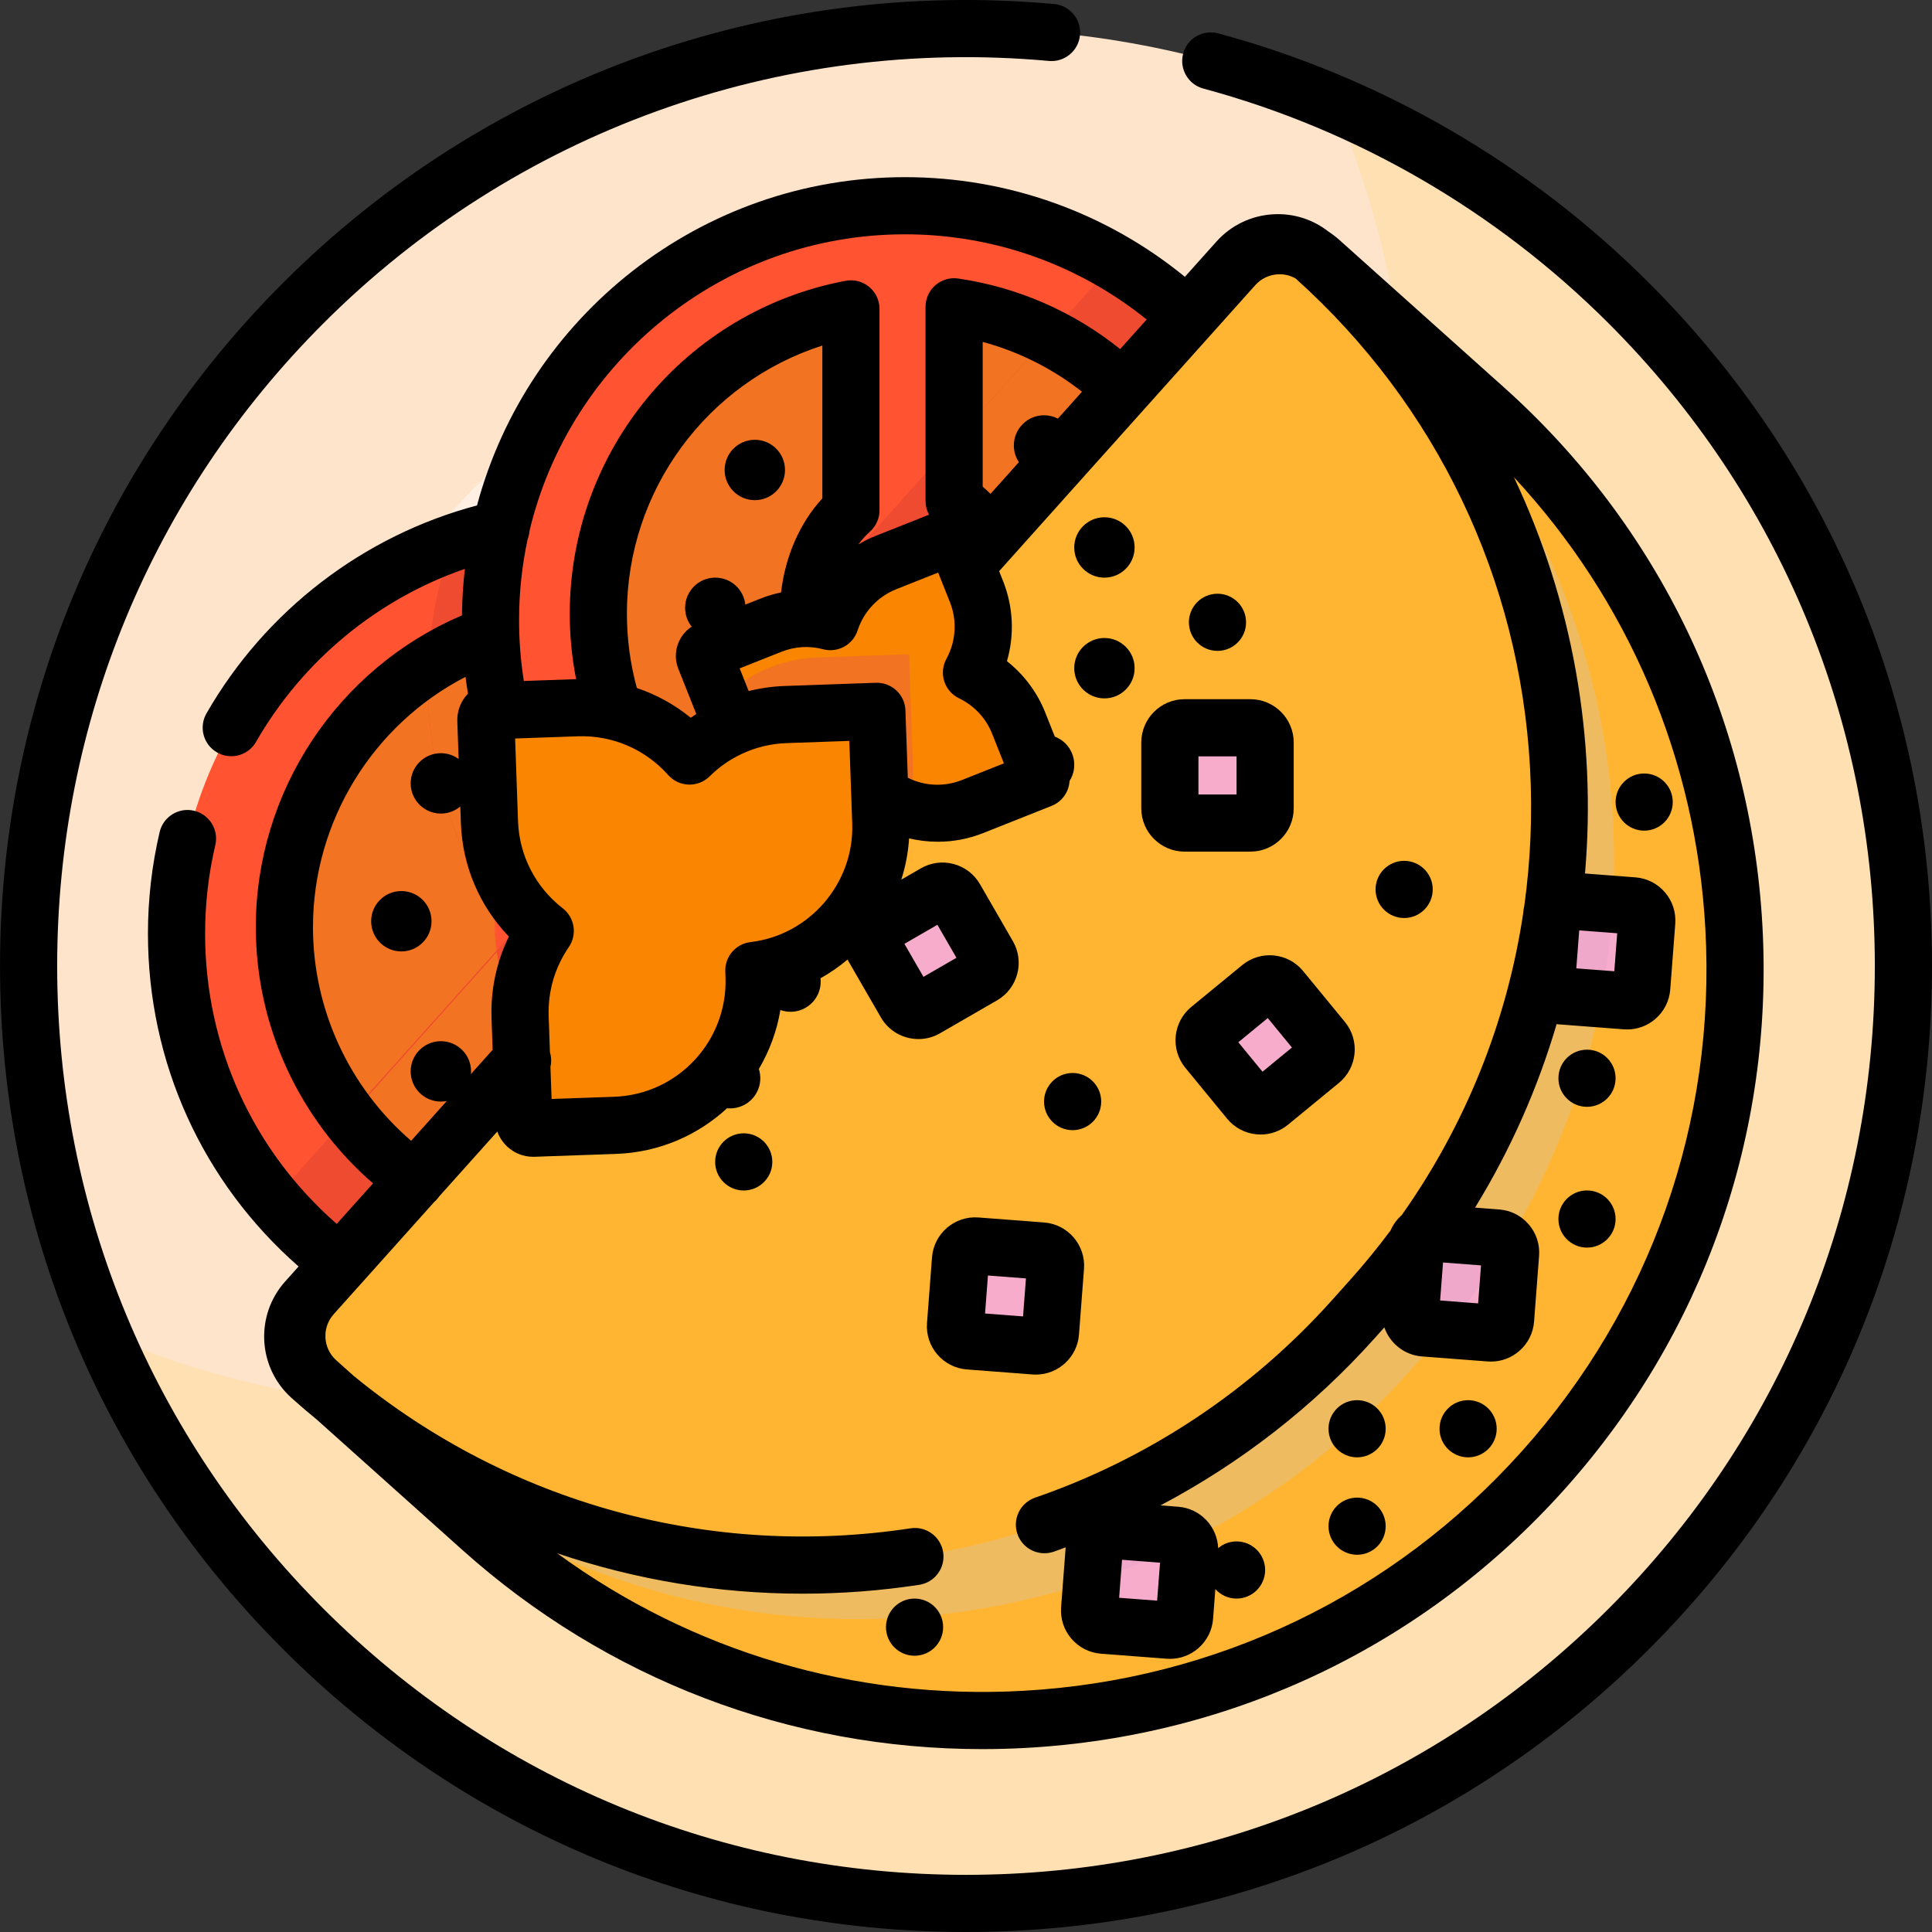 <svg width="206" height="206" viewBox="0 0 206 206" fill="none" xmlns="http://www.w3.org/2000/svg">
<rect x="0" y="0" width="206" height="206" fill="#333333" stroke="none"/>
<g clip-path="url(#clip0)">
<path d="M102.998 202.956C158.201 202.956 202.952 158.205 202.952 103.003C202.952 47.8 158.201 3.05 102.998 3.05C47.796 3.05 3.045 47.8 3.045 103.003C3.045 158.205 47.796 202.956 102.998 202.956Z" fill="#FFE4CC"/>
<path d="M173.676 32.325C164.363 23.012 153.668 15.927 142.253 11.059C157.792 47.488 150.707 91.267 120.986 120.988C91.266 150.709 47.486 157.794 11.057 142.255C15.926 153.67 23.011 164.365 32.323 173.677C71.357 212.711 134.643 212.711 173.676 173.677C212.708 134.644 212.709 71.358 173.676 32.325Z" fill="#FFE0B2"/>
<path d="M102.999 176.141C143.391 176.141 176.136 143.396 176.136 103.003C176.136 62.611 143.391 29.866 102.999 29.866C62.606 29.866 29.861 62.611 29.861 103.003C29.861 143.396 62.606 176.141 102.999 176.141Z" fill="#FFF0E3"/>
<path d="M154.714 51.287C153.255 49.827 151.746 48.446 150.199 47.136C151.043 73.763 141.309 100.663 120.985 120.988C100.661 141.312 73.763 151.046 47.137 150.202C48.447 151.749 49.827 153.257 51.286 154.716C79.847 183.277 126.153 183.277 154.715 154.716C183.276 126.154 183.275 79.848 154.714 51.287Z" fill="#FFE8DE"/>
<path d="M63.054 143.74C87.462 143.74 107.247 123.954 107.247 99.547C107.247 75.139 87.462 55.353 63.054 55.353C38.647 55.353 18.861 75.139 18.861 99.547C18.861 123.954 38.647 143.74 63.054 143.74Z" fill="#FF5331"/>
<path d="M57.293 109.887C54.55 107.444 52.756 103.416 52.756 98.857C52.756 94.297 54.55 90.269 57.293 87.827V66.353C41.962 69.237 30.36 82.688 30.36 98.857C30.36 115.026 41.962 128.477 57.293 131.361V109.887Z" fill="#F27321"/>
<path d="M77.884 84.133C79.662 84.133 81.103 82.692 81.103 80.914C81.103 79.136 79.662 77.695 77.884 77.695C76.107 77.695 74.665 79.136 74.665 80.914C74.665 82.692 76.107 84.133 77.884 84.133Z" fill="black"/>
<path d="M84.326 95.004C86.103 95.004 87.544 93.563 87.544 91.785C87.544 90.007 86.103 88.566 84.326 88.566C82.548 88.566 81.107 90.007 81.107 91.785C81.107 93.563 82.548 95.004 84.326 95.004Z" fill="black"/>
<path d="M84.326 107.884C86.103 107.884 87.544 106.443 87.544 104.665C87.544 102.887 86.103 101.446 84.326 101.446C82.548 101.446 81.107 102.887 81.107 104.665C81.107 106.443 82.548 107.884 84.326 107.884Z" fill="black"/>
<path d="M77.884 118.188C79.662 118.188 81.103 116.746 81.103 114.969C81.103 113.191 79.662 111.75 77.884 111.75C76.107 111.75 74.665 113.191 74.665 114.969C74.665 116.746 76.107 118.188 77.884 118.188Z" fill="black"/>
<path d="M47.045 117.455C48.823 117.455 50.264 116.014 50.264 114.236C50.264 112.459 48.823 111.018 47.045 111.018C45.267 111.018 43.826 112.459 43.826 114.236C43.826 116.014 45.267 117.455 47.045 117.455Z" fill="#E3B361"/>
<path d="M107.19 99.428C107.19 84.118 99.403 70.627 87.576 62.696L29.19 127.892C37.298 137.51 49.431 143.622 62.995 143.622C87.403 143.623 107.19 123.836 107.19 99.428Z" fill="#EF4B30"/>
<path d="M57.293 131.361V109.886C55.1 107.934 53.517 104.966 52.969 101.525L37.258 119.069C42.115 125.349 49.182 129.835 57.293 131.361Z" fill="#F27321"/>
<path d="M63.055 55.352C57.849 55.352 52.854 56.255 48.216 57.909C46.542 62.573 45.628 67.598 45.628 72.837C45.628 97.245 65.415 117.031 89.823 117.031C95.029 117.031 100.024 116.128 104.662 114.475C106.335 109.811 107.249 104.786 107.249 99.547C107.25 75.139 87.463 55.352 63.055 55.352Z" fill="#EF4B30"/>
<path d="M52.853 97.057C53.256 93.248 54.918 89.942 57.294 87.827V66.353C53.083 67.145 49.155 68.738 45.67 70.963C45.644 71.585 45.628 72.209 45.628 72.837C45.628 81.78 48.287 90.1 52.853 97.057Z" fill="#F27321"/>
<path d="M96.528 110.322C120.936 110.322 140.722 90.536 140.722 66.129C140.722 41.721 120.936 21.936 96.528 21.936C72.121 21.936 52.335 41.721 52.335 66.129C52.335 90.536 72.121 110.322 96.528 110.322Z" fill="#FF5331"/>
<path d="M90.768 76.469C88.024 74.027 86.231 69.999 86.231 65.44C86.231 60.88 88.024 56.852 90.768 54.41V32.935C75.437 35.82 63.835 49.271 63.835 65.44C63.835 81.609 75.437 95.06 90.768 97.944V76.469Z" fill="#F27321"/>
<path d="M101.77 32.713V53.419C105.234 55.651 107.608 60.194 107.608 65.44C107.608 70.686 105.234 75.229 101.77 77.461V98.167C117.741 95.82 130.004 82.064 130.004 65.44C130.003 48.817 117.741 35.061 101.77 32.713Z" fill="#F27321"/>
<path d="M111.359 50.715C113.137 50.715 114.578 49.274 114.578 47.496C114.578 45.718 113.137 44.277 111.359 44.277C109.581 44.277 108.14 45.718 108.14 47.496C108.14 49.274 109.581 50.715 111.359 50.715Z" fill="#E3B361"/>
<path d="M117.8 61.591C119.578 61.591 121.019 60.15 121.019 58.372C121.019 56.594 119.578 55.153 117.8 55.153C116.023 55.153 114.582 56.594 114.582 58.372C114.582 60.15 116.023 61.591 117.8 61.591Z" fill="black"/>
<path d="M117.8 74.465C119.578 74.465 121.019 73.024 121.019 71.246C121.019 69.468 119.578 68.027 117.8 68.027C116.023 68.027 114.582 69.468 114.582 71.246C114.582 73.024 116.023 74.465 117.8 74.465Z" fill="black"/>
<path d="M111.359 84.769C113.137 84.769 114.578 83.328 114.578 81.55C114.578 79.772 113.137 78.331 111.359 78.331C109.581 78.331 108.14 79.772 108.14 81.55C108.14 83.328 109.581 84.769 111.359 84.769Z" fill="black"/>
<path d="M80.52 84.036C82.298 84.036 83.739 82.595 83.739 80.817C83.739 79.04 82.298 77.599 80.52 77.599C78.742 77.599 77.301 79.04 77.301 80.817C77.301 82.595 78.742 84.036 80.52 84.036Z" fill="black"/>
<path d="M164.587 156.763C135.049 189.747 84.364 192.54 51.38 163.001L33.857 147.308C31.173 144.905 30.945 140.78 33.349 138.096L131.613 28.37C134.017 25.686 138.142 25.459 140.826 27.862L158.349 43.555C191.333 73.094 194.126 123.778 164.587 156.763Z" fill="#FFB531"/>
<path d="M118.837 27.974L61.057 92.493C69.113 103.314 82.002 110.323 96.529 110.323C120.937 110.323 140.723 90.537 140.723 66.129C140.723 49.859 131.93 35.645 118.837 27.974Z" fill="#EF4B30"/>
<path d="M130.004 65.439C130.004 52.506 122.581 41.312 111.764 35.872L101.771 47.032V53.419C105.235 55.651 107.608 60.194 107.608 65.44C107.608 70.686 105.234 75.229 101.771 77.461V98.167C117.742 95.819 130.004 82.063 130.004 65.439Z" fill="#F27321"/>
<path d="M69.164 83.442C73.997 90.874 81.734 96.245 90.768 97.944V76.47C88.024 74.028 86.231 69.999 86.231 65.44C86.231 65.069 86.247 64.703 86.27 64.34L69.164 83.442Z" fill="#D31E1A"/>
<path d="M152.021 144.279L150.093 146.431C121.087 178.821 71.315 181.564 38.925 152.558C36.559 150.438 36.359 146.802 38.478 144.436L137.773 33.558C139.893 31.192 143.529 30.991 145.895 33.111C178.285 62.117 181.027 111.889 152.021 144.279Z" fill="#EFBB60"/>
<path d="M146.256 138.515L144.329 140.667C115.322 173.057 65.551 175.8 33.161 146.794C30.794 144.674 30.594 141.038 32.713 138.672L132.009 27.794C134.128 25.428 137.764 25.228 140.13 27.347C172.52 56.353 175.263 106.125 146.256 138.515Z" fill="#FFB531"/>
<path d="M133.365 87.757H126.343C125.477 87.757 124.775 87.055 124.775 86.188V79.167C124.775 78.301 125.477 77.599 126.343 77.599H133.365C134.231 77.599 134.933 78.301 134.933 79.167V86.188C134.933 87.054 134.231 87.757 133.365 87.757Z" fill="#F8ACCC"/>
<path d="M96.603 106.96L93.092 100.88C92.659 100.13 92.915 99.171 93.666 98.738L99.746 95.227C100.496 94.794 101.456 95.051 101.889 95.801L105.399 101.882C105.832 102.632 105.576 103.591 104.825 104.024L98.745 107.535C97.995 107.968 97.035 107.71 96.603 106.96Z" fill="#F8ACCC"/>
<path d="M115.892 171.604L116.427 164.603C116.493 163.74 117.246 163.093 118.11 163.159L125.111 163.694C125.974 163.76 126.621 164.513 126.555 165.377L126.02 172.378C125.954 173.241 125.201 173.888 124.337 173.822L117.336 173.287C116.472 173.221 115.826 172.468 115.892 171.604Z" fill="#F8ACCC"/>
<path d="M126.358 164.492C126.11 164.05 125.654 163.736 125.11 163.695L118.109 163.16C117.246 163.094 116.492 163.74 116.426 164.604L116.114 168.687C119.607 167.538 123.03 166.137 126.358 164.492Z" fill="#EFA8C9"/>
<path d="M150.441 139.907L150.976 132.906C151.042 132.043 151.795 131.396 152.659 131.462L159.66 131.996C160.523 132.062 161.17 132.816 161.104 133.679L160.57 140.681C160.504 141.544 159.75 142.191 158.887 142.125L151.886 141.59C151.022 141.525 150.375 140.771 150.441 139.907Z" fill="#F8ACCC"/>
<path d="M160.727 132.536C160.466 132.233 160.09 132.029 159.66 131.996L152.658 131.462C151.795 131.396 151.041 132.042 150.975 132.906L150.441 139.907C150.375 140.771 151.021 141.524 151.885 141.59L154.172 141.765C156.607 138.809 158.792 135.724 160.727 132.536Z" fill="#EFA8C9"/>
<path d="M164.962 104.495L165.496 97.494C165.562 96.63 166.316 95.984 167.179 96.049L174.181 96.584C175.044 96.65 175.691 97.404 175.625 98.267L175.09 105.268C175.024 106.132 174.271 106.778 173.407 106.713L166.406 106.178C165.542 106.112 164.896 105.359 164.962 104.495Z" fill="#F8ACCC"/>
<path d="M167.179 96.05C166.316 95.984 165.562 96.63 165.496 97.494L164.962 104.495C164.896 105.359 165.542 106.112 166.406 106.178L170.717 106.507C171.35 103.166 171.764 99.795 171.962 96.415L167.179 96.05Z" fill="#EFA8C9"/>
<path d="M101.918 141.296L102.453 134.295C102.519 133.431 103.272 132.785 104.136 132.85L111.137 133.385C112.001 133.451 112.648 134.205 112.582 135.068L112.047 142.069C111.981 142.933 111.227 143.579 110.364 143.514L103.363 142.979C102.499 142.913 101.852 142.159 101.918 141.296Z" fill="#F8ACCC"/>
<path d="M128.996 109.714L134.423 105.259C135.093 104.709 136.081 104.806 136.631 105.475L141.086 110.902C141.636 111.572 141.539 112.56 140.869 113.11L135.442 117.565C134.773 118.115 133.785 118.018 133.235 117.348L128.78 111.921C128.23 111.252 128.327 110.264 128.996 109.714Z" fill="#F8ACCC"/>
<path d="M108.658 77.111C107.678 74.645 105.839 72.777 103.621 71.712C105.025 69.15 105.319 66.004 104.155 63.078L102.023 57.712C101.887 57.37 101.498 57.202 101.155 57.338L94.483 59.99C91.566 61.15 89.485 63.511 88.581 66.279C86.552 65.742 84.34 65.826 82.24 66.661L75.568 69.312C75.226 69.449 75.058 69.837 75.194 70.18L77.327 75.545C79.398 80.756 85.302 83.302 90.513 81.23L90.902 81.075C93.225 85.764 98.795 87.963 103.744 85.996L111.037 83.097L108.658 77.111Z" fill="#F98500"/>
<path d="M96.923 69.761L87.193 70.103C83.184 70.244 79.59 71.912 76.946 74.526C76.932 74.51 76.917 74.496 76.903 74.48L77.327 75.545C79.398 80.756 85.301 83.301 90.513 81.23L90.902 81.075C92.142 83.577 94.306 85.37 96.808 86.199C97.205 84.742 97.396 83.204 97.34 81.615L96.923 69.761Z" fill="#F27321"/>
<path d="M83.804 76.189C79.796 76.33 76.201 77.998 73.558 80.612C70.625 77.31 66.297 75.293 61.539 75.461L52.818 75.768C52.26 75.787 51.825 76.255 51.844 76.812L52.226 87.658C52.393 92.4 54.695 96.563 58.176 99.257C56.38 101.872 55.375 105.063 55.495 108.476L55.876 119.322C55.896 119.879 56.364 120.315 56.921 120.296L65.642 119.989C74.113 119.69 80.738 112.582 80.439 104.111L80.417 103.478C88.273 102.557 94.235 95.745 93.952 87.702L93.534 75.847L83.804 76.189Z" fill="#F98500"/>
<path d="M175.831 30.171C163.085 17.424 147.198 8.221 129.891 3.558C128.268 3.12 126.594 4.082 126.156 5.707C125.718 7.332 126.68 9.005 128.305 9.443C144.585 13.829 159.529 22.487 171.522 34.48C189.825 52.783 199.904 77.118 199.904 103.002C199.904 128.886 189.825 153.22 171.522 171.523C153.219 189.826 128.884 199.906 103 199.906C77.116 199.906 52.781 189.826 34.479 171.523C16.176 153.221 6.096 128.885 6.096 103.002C6.096 77.118 16.176 52.783 34.479 34.48C54.881 14.078 83.082 3.878 111.844 6.499C113.516 6.65 115.003 5.417 115.155 3.741C115.308 2.065 114.073 0.582 112.397 0.429C81.824 -2.354 51.855 8.485 30.169 30.171C10.716 49.624 0.002 75.49 0.002 103.001C0.002 130.513 10.716 156.378 30.169 175.832C49.624 195.286 75.489 206 103.001 206C130.513 206 156.378 195.286 175.832 175.832C195.286 156.379 206 130.514 206 103.001C206 75.489 195.286 49.624 175.831 30.171Z" fill="black"/>
<path d="M42.792 101.446C44.57 101.446 46.011 100.005 46.011 98.228C46.011 96.45 44.57 95.009 42.792 95.009C41.015 95.009 39.574 96.45 39.574 98.228C39.574 100.005 41.015 101.446 42.792 101.446Z" fill="black"/>
<path d="M80.483 53.33C82.261 53.33 83.702 51.889 83.702 50.111C83.702 48.334 82.261 46.893 80.483 46.893C78.706 46.893 77.265 48.334 77.265 50.111C77.265 51.889 78.706 53.33 80.483 53.33Z" fill="black"/>
<path d="M117.76 61.591C119.537 61.591 120.979 60.15 120.979 58.372C120.979 56.594 119.537 55.153 117.76 55.153C115.982 55.153 114.541 56.594 114.541 58.372C114.541 60.15 115.982 61.591 117.76 61.591Z" fill="black"/>
<path d="M117.76 74.465C119.537 74.465 120.979 73.024 120.979 71.246C120.979 69.468 119.537 68.027 117.76 68.027C115.982 68.027 114.541 69.468 114.541 71.246C114.541 73.024 115.982 74.465 117.76 74.465Z" fill="black"/>
<path d="M31.09 149.063C31.985 149.865 32.897 150.644 33.821 151.402L49.309 165.272C64.7 179.056 84.221 186.502 104.721 186.5C106.276 186.5 107.84 186.457 109.405 186.371C131.6 185.148 151.99 175.355 166.819 158.796C181.649 142.237 189.142 120.895 187.918 98.7C186.696 76.505 176.902 56.114 160.344 41.286L142.821 25.593C142.456 25.266 142.071 24.971 141.669 24.708C139.991 23.392 137.922 22.727 135.771 22.847C133.425 22.976 131.269 24.012 129.7 25.762L126.34 29.515C117.924 22.643 107.441 18.89 96.491 18.89C74.674 18.89 56.267 33.757 50.861 53.891C38.743 57.112 28.304 65.109 22.015 76.067C21.177 77.527 21.682 79.39 23.142 80.227C23.62 80.502 24.141 80.632 24.655 80.632C25.711 80.632 26.738 80.082 27.301 79.101C32.28 70.425 40.241 63.881 49.569 60.653C49.379 62.285 49.274 63.943 49.256 65.62C36.026 71.255 27.275 84.349 27.275 98.858C27.275 109.378 31.893 119.352 39.775 126.178L35.904 130.5C26.954 122.674 21.869 111.535 21.869 99.548C21.869 96.358 22.235 93.182 22.957 90.108C23.342 88.469 22.325 86.829 20.687 86.444C19.051 86.059 17.408 87.076 17.023 88.714C16.195 92.244 15.774 95.889 15.774 99.547C15.774 113.289 21.593 126.059 31.837 135.039L30.404 136.64C27.168 140.253 27.476 145.827 31.09 149.063ZM61.609 78.507C65.289 78.38 68.796 79.882 71.243 82.636C71.798 83.261 72.586 83.631 73.422 83.658C74.272 83.683 75.069 83.367 75.664 82.779C76.677 81.776 77.843 80.964 79.129 80.366C80.618 79.674 82.215 79.292 83.874 79.234L90.559 78.999L90.76 84.73C90.761 84.746 90.761 84.763 90.762 84.779L90.869 87.808C91.092 94.158 86.329 99.711 80.025 100.451C78.449 100.636 77.279 101.999 77.335 103.585L77.357 104.218C77.595 110.996 72.275 116.705 65.497 116.943L58.812 117.178L58.692 113.75C58.809 113.236 58.788 112.7 58.637 112.196L58.502 108.369C58.409 105.718 59.151 103.164 60.649 100.983C61.564 99.651 61.281 97.837 60.003 96.848C57.101 94.601 55.362 91.212 55.234 87.551L54.924 78.742L61.609 78.507ZM66.844 65.44C66.844 52.264 75.413 40.774 87.683 36.844V53.14C85.286 55.744 83.726 59.317 83.281 63.169C82.535 63.324 81.798 63.543 81.077 63.829L79.469 64.468C79.299 62.85 77.931 61.59 76.269 61.59C74.491 61.59 73.05 63.032 73.05 64.809C73.05 65.57 73.315 66.267 73.755 66.818C72.3 67.761 71.661 69.633 72.325 71.306L74.243 76.131C74.044 76.261 73.846 76.393 73.653 76.531C71.932 75.129 69.985 74.058 67.904 73.359C67.204 70.79 66.844 68.135 66.844 65.44ZM104.78 51.894V36.454C108.629 37.496 112.213 39.294 115.367 41.767L112.796 44.637C112.355 44.409 111.854 44.278 111.323 44.278C109.545 44.278 108.103 45.719 108.103 47.497C108.103 48.155 108.302 48.767 108.641 49.277L105.613 52.659C105.343 52.392 105.066 52.135 104.78 51.894ZM100.032 61.05L101.286 64.204C102.071 66.178 101.934 68.382 100.912 70.248C100.51 70.982 100.427 71.848 100.683 72.645C100.938 73.441 101.51 74.097 102.264 74.459C103.876 75.234 105.128 76.576 105.788 78.238L107.042 81.392L102.58 83.165C100.669 83.925 98.587 83.823 96.794 82.926L96.542 75.74C96.513 74.933 96.165 74.169 95.574 73.618C94.983 73.067 94.193 72.773 93.389 72.802L83.659 73.144C83.659 73.144 83.659 73.144 83.659 73.144C82.354 73.19 81.074 73.374 79.829 73.686L78.867 71.266L83.328 69.493C84.752 68.927 86.285 68.835 87.763 69.226C89.323 69.638 90.938 68.762 91.439 67.226C92.098 65.21 93.604 63.605 95.571 62.823L100.032 61.05ZM181.834 99.034C182.968 119.604 176.023 139.384 162.279 154.73C148.536 170.076 129.64 179.152 109.07 180.285C91.109 181.274 73.741 176.101 59.407 165.618C67.784 168.456 76.609 169.927 85.566 169.927C89.696 169.927 93.857 169.615 98.011 168.982C99.675 168.728 100.818 167.173 100.564 165.51C100.311 163.846 98.754 162.703 97.093 162.956C75.744 166.212 54.291 160.293 37.703 146.696L35.851 145.038C34.423 143.759 34.302 141.557 35.581 140.129L46.275 128.188C46.465 128.026 46.639 127.838 46.791 127.625C46.801 127.61 46.809 127.594 46.82 127.579L53.027 120.648C53.242 121.253 53.599 121.803 54.082 122.254C54.839 122.959 55.815 123.343 56.844 123.343C56.893 123.343 56.942 123.342 56.991 123.341L65.712 123.034C70.28 122.873 74.402 121.048 77.524 118.167C78.814 118.298 80.109 117.64 80.726 116.412C81.121 115.626 81.162 114.756 80.913 113.98C82.039 112.074 82.831 109.951 83.209 107.695C84.718 108.235 86.427 107.579 87.165 106.111C87.455 105.532 87.553 104.909 87.486 104.31C88.513 103.736 89.478 103.066 90.37 102.314C90.387 102.343 90.4 102.374 90.416 102.404L93.927 108.484C93.927 108.484 93.927 108.485 93.927 108.485C94.781 109.964 96.336 110.791 97.932 110.791C98.715 110.791 99.507 110.592 100.232 110.173L106.313 106.663C108.516 105.39 109.274 102.562 108.002 100.358L104.492 94.278C103.875 93.21 102.88 92.446 101.689 92.127C100.497 91.808 99.254 91.971 98.186 92.588L96.1 93.793C96.552 92.385 96.835 90.91 96.932 89.393C97.932 89.627 98.956 89.751 99.983 89.751C101.626 89.751 103.274 89.447 104.834 88.827L112.127 85.928C113.261 85.477 113.972 84.42 114.04 83.277C114.098 83.187 114.152 83.092 114.201 82.994C114.999 81.406 114.359 79.471 112.77 78.672C112.671 78.622 112.571 78.579 112.469 78.54L111.454 75.985C110.588 73.806 109.174 71.923 107.366 70.498C108.177 67.708 108.047 64.71 106.951 61.951L106.534 60.901L133.847 30.402C134.467 29.71 135.319 29.301 136.246 29.25C136.92 29.211 137.574 29.369 138.147 29.695C153.153 43.174 162.028 61.684 163.138 81.829C163.412 86.816 163.202 91.756 162.527 96.594C162.478 96.812 162.438 97.033 162.421 97.261L162.413 97.363C160.678 108.944 156.273 119.924 149.46 129.562C148.951 130.008 148.543 130.566 148.269 131.199C146.914 133.011 145.477 134.776 143.949 136.481L142.022 138.634C133.423 148.236 122.479 155.516 110.371 159.687C108.78 160.236 107.934 161.97 108.483 163.561C108.918 164.824 110.099 165.616 111.364 165.616C111.693 165.616 112.028 165.562 112.357 165.449C112.783 165.303 113.204 165.142 113.627 164.988L113.14 171.373V171.373C112.946 173.911 114.853 176.133 117.39 176.326L124.391 176.861C124.511 176.87 124.631 176.875 124.75 176.875C125.851 176.875 126.904 176.486 127.749 175.762C128.684 174.959 129.251 173.839 129.345 172.611L129.587 169.439C130.145 170.058 130.95 170.449 131.849 170.449C133.532 170.449 134.896 169.085 134.896 167.402C134.896 165.719 133.532 164.354 131.849 164.354C131.101 164.354 130.417 164.625 129.887 165.072C129.795 162.765 127.984 160.836 125.629 160.657L123.738 160.512C132.297 155.998 140.054 149.967 146.561 142.7L147.607 141.534C148.191 143.218 149.728 144.486 151.616 144.63L158.616 145.165C158.737 145.174 158.857 145.179 158.976 145.179C160.077 145.179 161.13 144.79 161.974 144.066C162.91 143.263 163.477 142.144 163.571 140.914L164.104 133.914C164.199 132.685 163.809 131.492 163.006 130.556C162.203 129.621 161.083 129.053 159.855 128.96L157.277 128.763C161.085 122.564 163.979 115.979 165.975 109.197C166.029 109.203 166.081 109.214 166.136 109.218L173.136 109.752C173.257 109.761 173.376 109.766 173.496 109.766C174.596 109.766 175.649 109.378 176.494 108.653C177.429 107.85 177.997 106.731 178.09 105.502L178.625 98.501C178.718 97.271 178.328 96.079 177.525 95.144C176.722 94.208 175.603 93.641 174.374 93.547L169 93.137C170.245 78.737 167.688 64.108 161.418 50.878C173.642 64.032 180.833 80.881 181.834 99.034ZM98.464 104.156L96.433 100.637L99.952 98.606L101.983 102.125L98.464 104.156ZM168.384 99.201L172.435 99.51L172.126 103.561L168.074 103.252L168.384 99.201ZM153.864 134.614L157.915 134.923L157.605 138.974L153.554 138.665L153.864 134.614ZM123.689 166.621L123.379 170.672L119.328 170.362L119.637 166.311L123.689 166.621ZM96.491 24.983C105.933 24.983 114.971 28.195 122.264 34.066L119.438 37.221C114.449 33.22 108.541 30.634 102.176 29.698C101.297 29.57 100.41 29.828 99.741 30.407C99.07 30.986 98.685 31.828 98.685 32.713V53.42C98.685 53.938 98.817 54.438 99.058 54.879L93.32 57.159C92.694 57.408 92.098 57.709 91.526 58.043C91.898 57.544 92.308 57.087 92.757 56.687C93.406 56.109 93.778 55.28 93.778 54.411V32.935C93.778 32.029 93.374 31.169 92.676 30.59C91.977 30.011 91.059 29.773 90.167 29.941C73.122 33.148 60.75 48.077 60.75 65.44C60.75 67.796 60.979 70.129 61.427 72.415C61.416 72.416 61.406 72.415 61.395 72.416L55.855 72.611C55.518 70.476 55.345 68.305 55.345 66.13C55.345 63.17 55.662 60.284 56.258 57.499C56.366 57.221 56.433 56.926 56.456 56.622C60.758 38.503 77.075 24.983 96.491 24.983ZM33.37 98.857C33.37 87.544 39.77 77.267 49.637 72.169C49.713 72.769 49.799 73.367 49.898 73.963C49.882 73.98 49.864 73.994 49.848 74.011C49.109 74.805 48.723 75.838 48.761 76.92L48.903 80.929C48.371 80.541 47.717 80.309 47.008 80.309C45.23 80.309 43.789 81.75 43.789 83.528C43.789 85.306 45.23 86.747 47.008 86.747C47.798 86.747 48.52 86.462 49.08 85.99L49.143 87.766C49.303 92.335 51.138 96.618 54.262 99.864C52.939 102.559 52.303 105.529 52.411 108.585L52.529 111.935L50.212 114.522C50.22 114.428 50.227 114.333 50.227 114.237C50.227 112.459 48.785 111.018 47.008 111.018C45.23 111.018 43.788 112.459 43.788 114.237C43.788 116.015 45.23 117.456 47.008 117.456C47.224 117.456 47.436 117.434 47.64 117.393L43.839 121.638C37.239 115.959 33.37 107.636 33.37 98.857Z" fill="black"/>
<path d="M126.305 90.804H133.326C135.871 90.804 137.942 88.734 137.942 86.189V79.167C137.942 76.623 135.871 74.552 133.326 74.552H126.305C123.76 74.552 121.689 76.622 121.689 79.167V86.189C121.689 88.734 123.76 90.804 126.305 90.804ZM127.784 80.647H131.847V84.71H127.784V80.647Z" fill="black"/>
<path d="M110.448 146.566C112.834 146.566 114.861 144.72 115.047 142.301L115.582 135.3C115.775 132.763 113.868 130.541 111.331 130.347L104.33 129.813C101.792 129.617 99.572 131.525 99.376 134.063L98.842 141.065C98.648 143.602 100.555 145.823 103.092 146.018L110.094 146.552C110.212 146.561 110.331 146.566 110.448 146.566ZM109.083 140.362L105.031 140.053L105.341 136.002L109.392 136.311L109.083 140.362Z" fill="black"/>
<path d="M132.452 102.903L127.025 107.358C125.058 108.973 124.771 111.887 126.386 113.854L130.842 119.281C131.624 120.234 132.731 120.825 133.958 120.945C134.112 120.96 134.265 120.968 134.417 120.968C135.482 120.968 136.504 120.603 137.338 119.919L142.765 115.464C144.731 113.848 145.018 110.935 143.403 108.968L138.947 103.542C138.165 102.589 137.059 101.997 135.832 101.877C134.605 101.754 133.404 102.121 132.452 102.903ZM130.892 112.069L130.895 112.067C130.894 112.067 130.893 112.068 130.892 112.069ZM134.614 114.271L132.036 111.13L135.176 108.552L137.754 111.692L134.614 114.271Z" fill="black"/>
<path d="M79.301 126.936C80.984 126.936 82.348 125.571 82.348 123.888C82.348 122.205 80.984 120.841 79.301 120.841C77.618 120.841 76.253 122.205 76.253 123.888C76.253 125.571 77.618 126.936 79.301 126.936Z" fill="black"/>
<path d="M114.368 120.503C116.051 120.503 117.416 119.139 117.416 117.456C117.416 115.773 116.051 114.408 114.368 114.408C112.685 114.408 111.321 115.773 111.321 117.456C111.321 119.139 112.685 120.503 114.368 120.503Z" fill="black"/>
<path d="M144.701 165.777C146.384 165.777 147.748 164.413 147.748 162.73C147.748 161.047 146.384 159.683 144.701 159.683C143.018 159.683 141.653 161.047 141.653 162.73C141.653 164.413 143.018 165.777 144.701 165.777Z" fill="black"/>
<path d="M156.537 155.389C158.22 155.389 159.584 154.024 159.584 152.341C159.584 150.658 158.22 149.294 156.537 149.294C154.854 149.294 153.49 150.658 153.49 152.341C153.49 154.024 154.854 155.389 156.537 155.389Z" fill="black"/>
<path d="M97.515 176.544C99.198 176.544 100.562 175.18 100.562 173.497C100.562 171.814 99.198 170.449 97.515 170.449C95.832 170.449 94.467 171.814 94.467 173.497C94.467 175.18 95.832 176.544 97.515 176.544Z" fill="black"/>
<path d="M144.701 155.389C146.384 155.389 147.748 154.024 147.748 152.341C147.748 150.658 146.384 149.294 144.701 149.294C143.018 149.294 141.653 150.658 141.653 152.341C141.653 154.024 143.018 155.389 144.701 155.389Z" fill="black"/>
<path d="M169.215 118.016C170.898 118.016 172.262 116.651 172.262 114.968C172.262 113.285 170.898 111.921 169.215 111.921C167.532 111.921 166.167 113.285 166.167 114.968C166.167 116.651 167.532 118.016 169.215 118.016Z" fill="black"/>
<path d="M175.311 88.568C176.994 88.568 178.358 87.204 178.358 85.521C178.358 83.838 176.994 82.474 175.311 82.474C173.628 82.474 172.263 83.838 172.263 85.521C172.263 87.204 173.628 88.568 175.311 88.568Z" fill="black"/>
<path d="M169.215 133.026C170.898 133.026 172.262 131.662 172.262 129.979C172.262 128.296 170.898 126.932 169.215 126.932C167.532 126.932 166.167 128.296 166.167 129.979C166.167 131.662 167.532 133.026 169.215 133.026Z" fill="black"/>
<path d="M149.718 97.883C151.401 97.883 152.765 96.518 152.765 94.835C152.765 93.152 151.401 91.788 149.718 91.788C148.035 91.788 146.67 93.152 146.67 94.835C146.67 96.518 148.035 97.883 149.718 97.883Z" fill="black"/>
<path d="M129.814 69.401C131.497 69.401 132.862 68.037 132.862 66.354C132.862 64.671 131.497 63.307 129.814 63.307C128.131 63.307 126.767 64.671 126.767 66.354C126.767 68.037 128.131 69.401 129.814 69.401Z" fill="black"/>
</g>
<defs>
<clipPath id="clip0">
<rect width="206" height="206" fill="white"/>
</clipPath>
</defs>
</svg>
